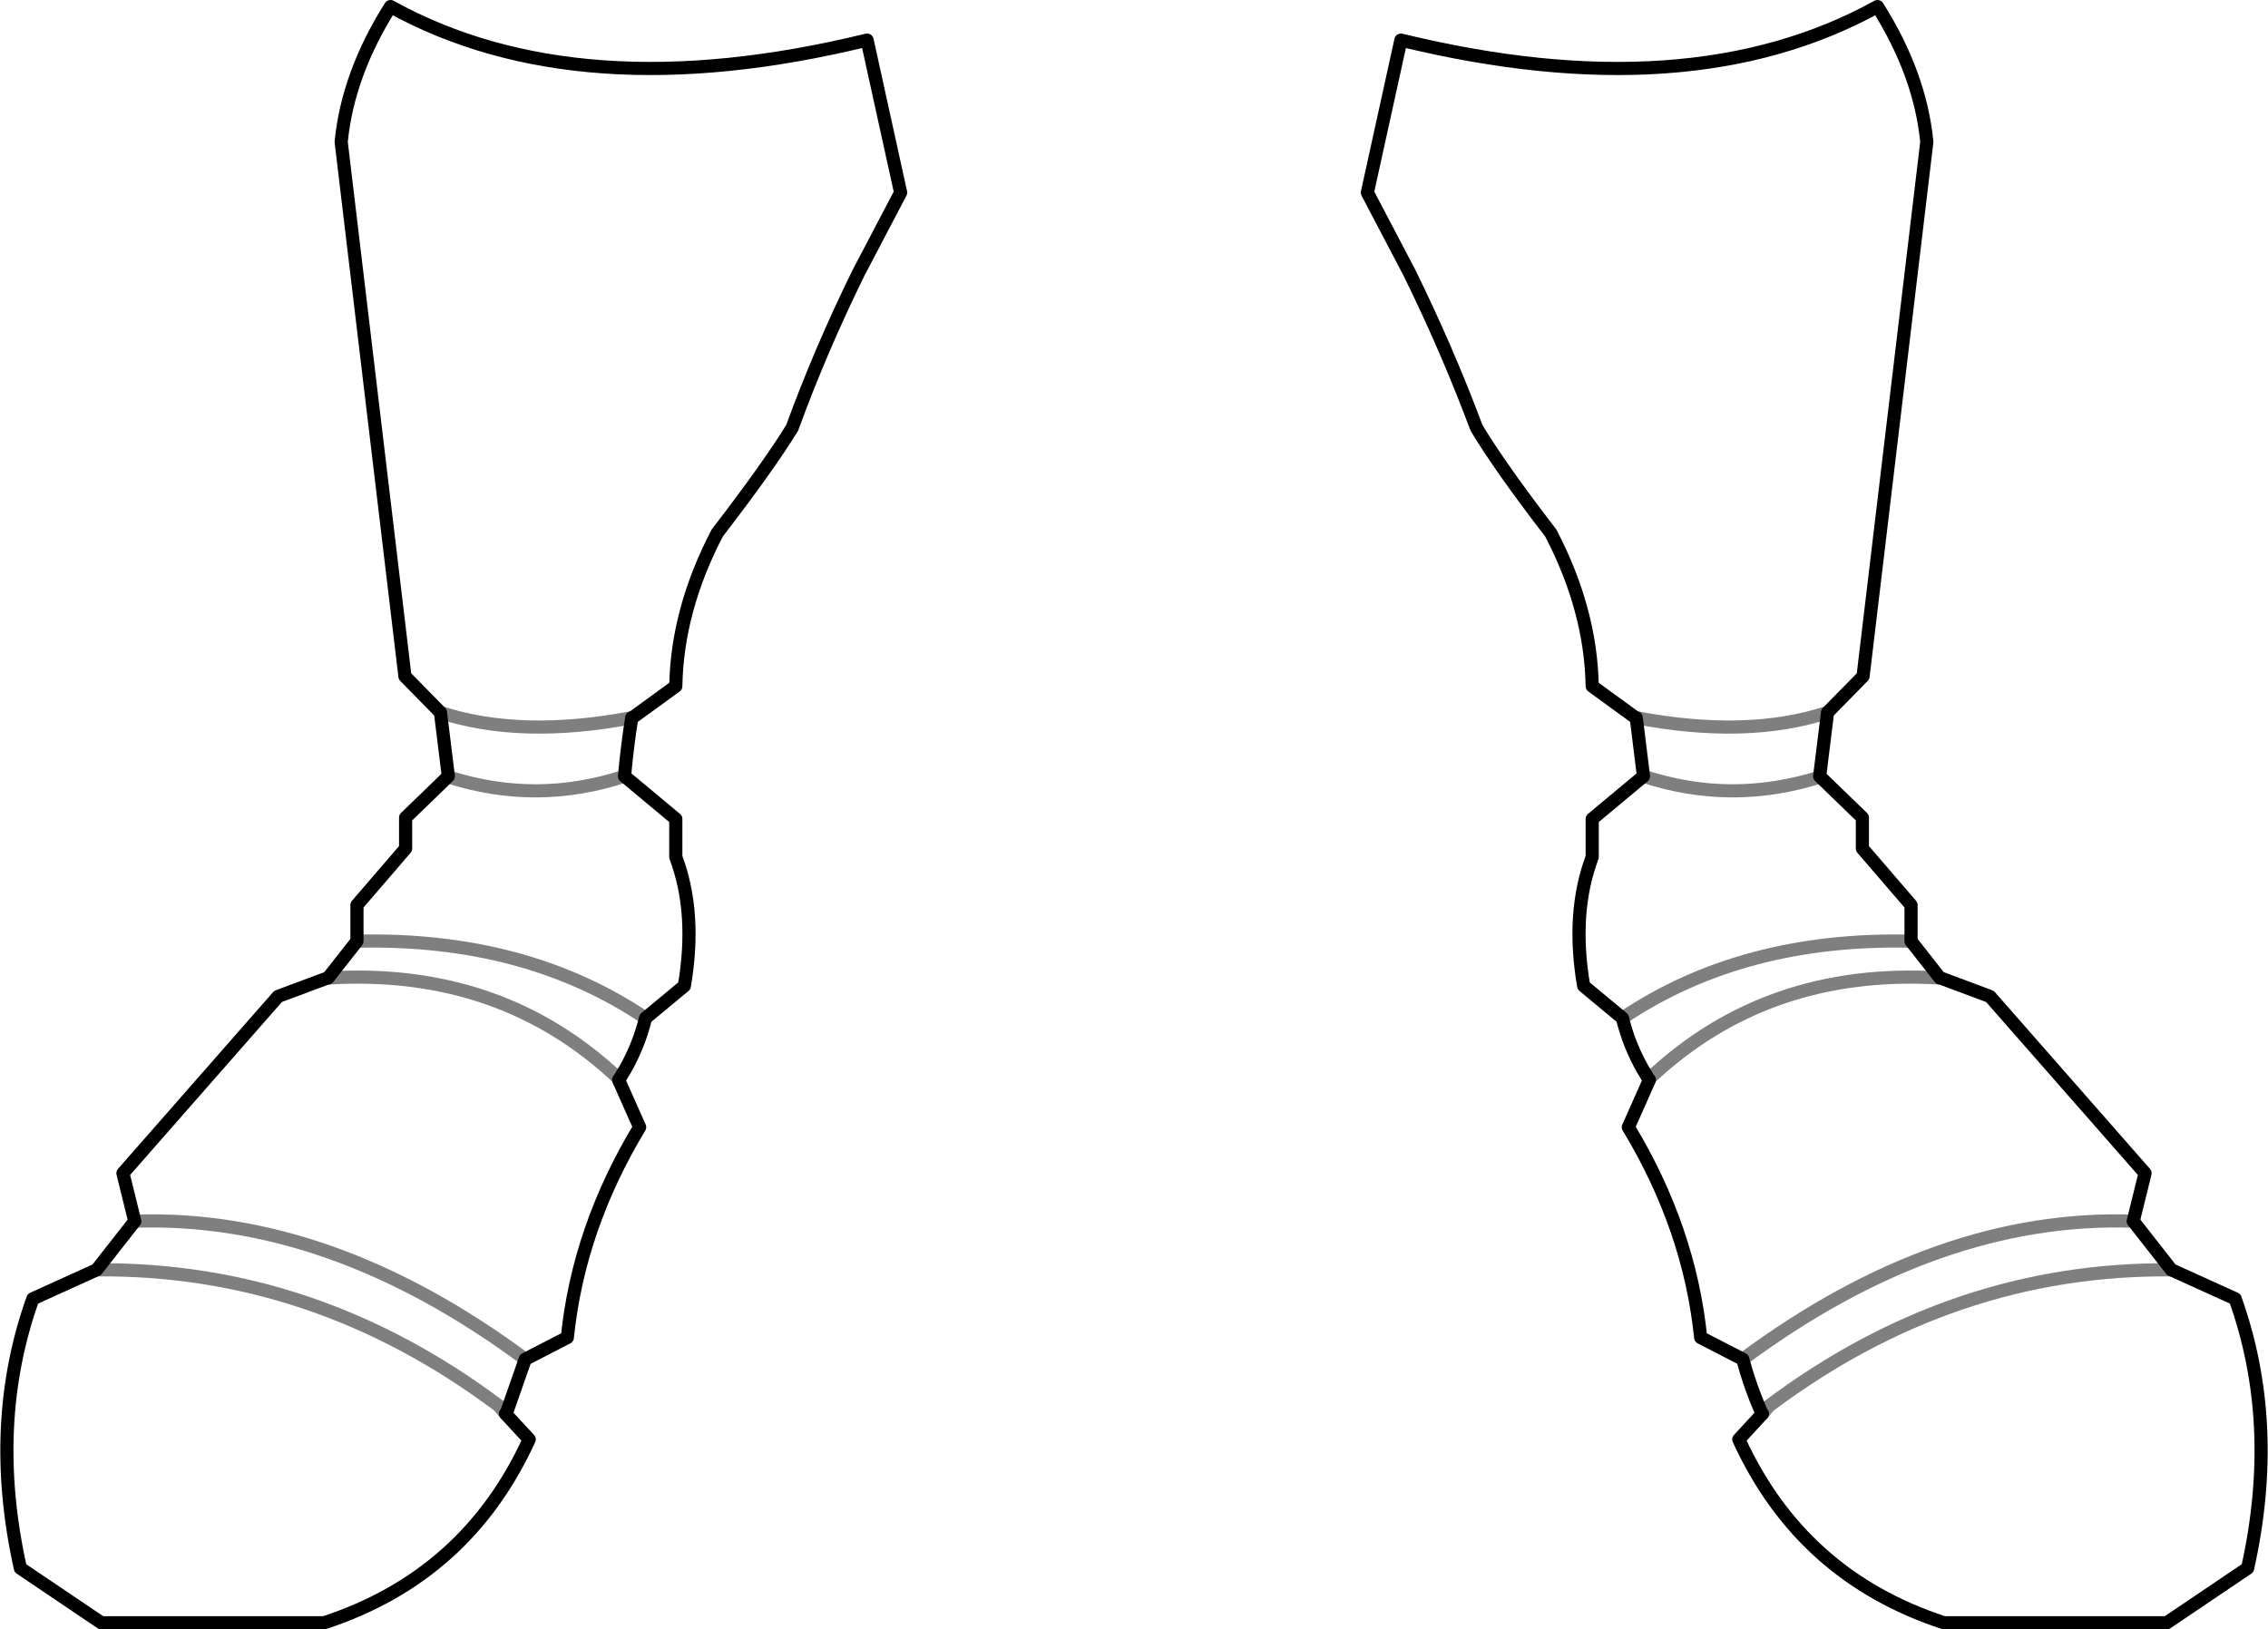 <?xml version="1.0" encoding="UTF-8" standalone="no"?>
<svg xmlns:xlink="http://www.w3.org/1999/xlink" height="123.95px" width="172.5px" xmlns="http://www.w3.org/2000/svg">
  <g transform="matrix(1.0, 0.0, 0.0, 1.0, -313.6, -436.5)">
    <path d="M347.65 495.6 L347.7 495.55 347.1 490.7 344.4 487.95 339.55 447.3 Q340.05 442.15 343.3 437.0 357.6 444.9 379.55 439.55 L382.1 451.15 378.9 457.25 Q376.0 463.15 373.85 469.05 372.0 472.05 368.15 477.05 365.1 482.9 365.0 488.7 L361.7 491.1 361.65 491.1 Q361.3 493.3 361.1 495.55 L365.0 498.8 365.0 501.7 Q366.6 505.95 365.65 511.5 L362.7 513.95 Q362.2 516.0 361.15 517.85 L360.7 518.6 360.65 518.65 362.25 522.25 Q357.6 529.95 356.75 538.25 L353.55 539.9 352.15 543.9 352.05 544.05 353.85 546.0 Q349.1 556.4 338.25 559.95 L321.3 559.95 315.15 555.8 Q312.7 544.8 316.1 535.3 L320.95 533.1 323.85 529.4 322.95 525.75 334.75 512.3 338.5 510.9 338.55 510.9 340.75 508.1 340.75 505.35 344.45 501.05 344.45 498.7 347.55 495.7 M452.6 490.7 L455.3 487.95 460.15 447.3 Q459.65 442.15 456.4 437.0 442.1 444.9 420.15 439.55 L417.6 451.15 420.8 457.25 Q423.7 463.15 425.9 469.05 427.7 472.05 431.55 477.05 434.6 482.9 434.7 488.7 L438.0 491.1 438.05 491.1 M452.6 490.7 L452.0 495.55 452.05 495.6 M452.15 495.7 L455.25 498.7 455.25 501.05 458.95 505.35 458.95 508.1 461.15 510.9 461.2 510.9 464.95 512.3 476.75 525.75 475.85 529.4 478.75 533.1 483.6 535.3 Q487.0 544.8 484.55 555.8 L478.4 559.95 461.45 559.95 Q450.6 556.4 445.85 546.0 L447.65 544.05 447.55 543.9 Q446.7 541.95 446.15 539.9 L442.95 538.25 Q442.1 529.95 437.45 522.25 L439.05 518.65 439.0 518.6 438.55 517.85 Q437.5 516.0 437.0 513.95 L434.05 511.5 Q433.1 505.95 434.7 501.7 L434.7 498.8 438.6 495.55 438.05 491.1" fill="none" stroke="#000000" stroke-linecap="round" stroke-linejoin="round" stroke-width="1.0"/>
    <path d="M347.55 495.7 L347.65 495.6 347.7 495.6 Q354.4 497.75 361.1 495.55 M438.05 491.1 Q446.5 492.7 452.6 490.7 M452.05 495.6 L452.15 495.7 M361.65 491.1 Q353.2 492.7 347.1 490.7 M338.55 510.9 Q351.7 510.1 360.65 518.55 L360.65 518.65 M352.15 543.9 L351.55 543.45 352.05 544.05 M340.75 508.1 Q353.55 507.8 362.7 513.95 M447.55 543.9 L448.15 543.45 Q462.15 532.95 478.75 533.1 M448.15 543.45 L447.65 544.05 M446.15 539.9 Q461.0 528.9 475.85 529.4 M461.15 510.9 Q448.0 510.1 439.05 518.55 L439.05 518.65 M437.0 513.95 Q446.15 507.8 458.95 508.1 M452.05 495.6 Q445.3 497.75 438.6 495.55 M353.55 539.9 Q338.7 528.9 323.85 529.4 M320.95 533.1 Q337.55 532.95 351.55 543.45" fill="none" stroke="#000000" stroke-linecap="round" stroke-linejoin="round" stroke-opacity="0.502" stroke-width="1.0"/>
  </g>
</svg>
